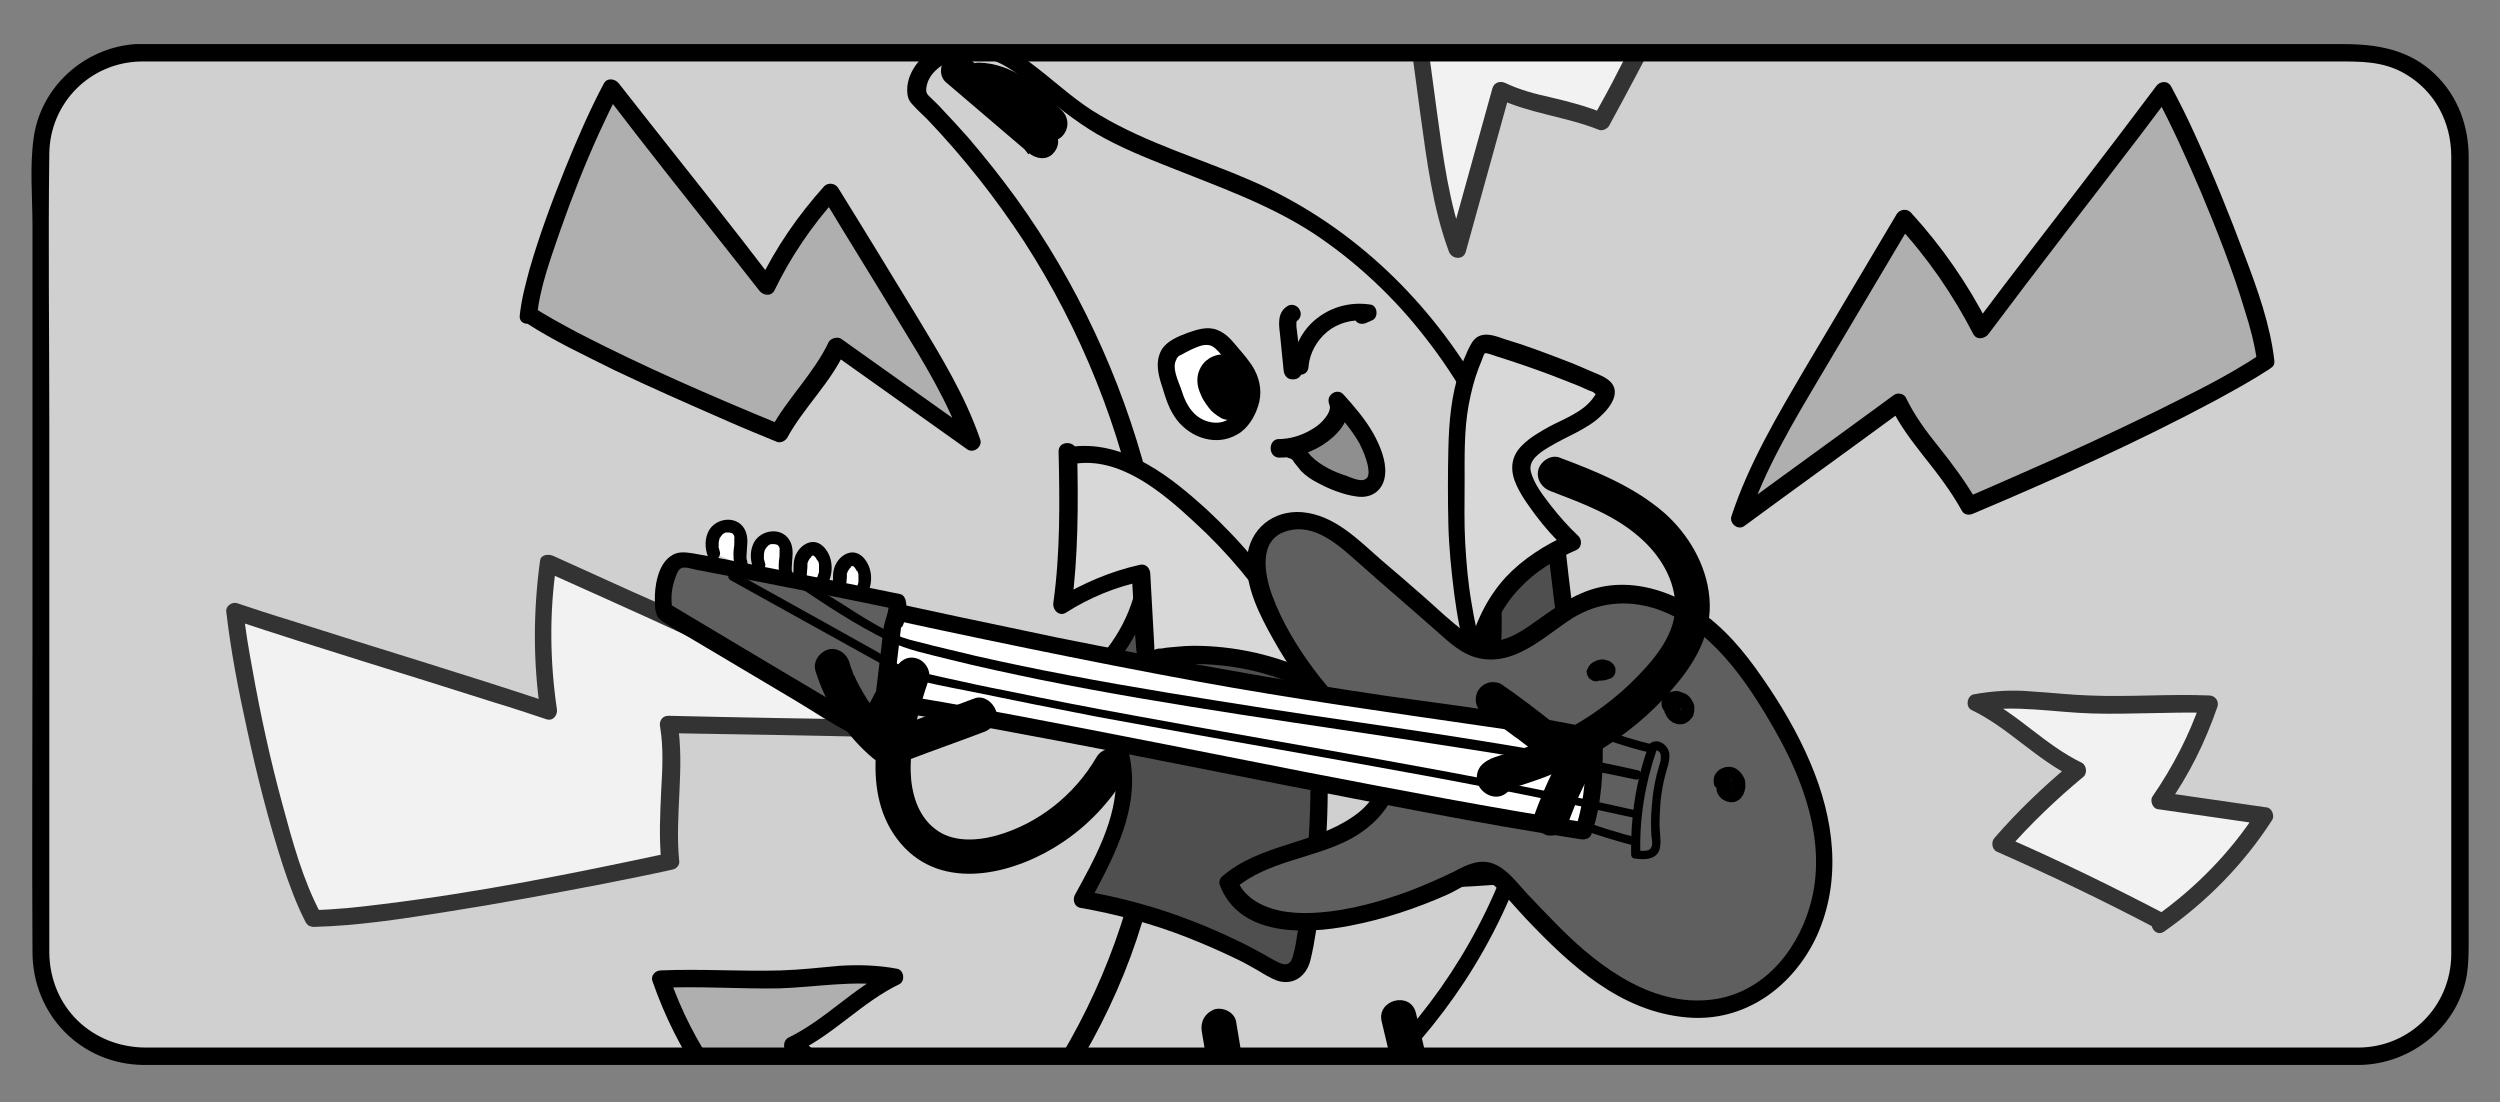 <?xml version="1.0" encoding="utf-8"?>
<!-- Generator: Adobe Illustrator 24.2.0, SVG Export Plug-In . SVG Version: 6.00 Build 0)  -->
<svg version="1.1" id="Layer_1" xmlns="http://www.w3.org/2000/svg" xmlns:xlink="http://www.w3.org/1999/xlink" x="0px" y="0px"
	 viewBox="0 0 431 190" style="enable-background:new 0 0 431 190;" xml:space="preserve">
<rect x="0" y="0" width="431" height="190" fill="#808080" stroke="none"/>
<style type="text/css">
	.st0{fill:#D0D0D0;}
	.st1{clip-path:url(#SVGID_2_);}
	.st2{fill:#F2F2F2;}
	.st3{fill:#333333;}
	.st4{fill:#AFAFAF;}
	.st5{fill:#4F4F4F;}
	.st6{fill:#D8D8D8;}
	.st7{fill:#FFFFFF;}
	.st8{fill:#5F5F5F;}
	.st9{fill:#8F8F8F;}
	.st10{fill:#7DC4CA;}
</style>
<g>
	<path class="st0" d="M406.7,182.1H24.5c-9.6,0-17.4-7.8-17.4-17.4V26.5c0-9.6,7.8-17.4,17.4-17.4h382.2c9.6,0,17.4,7.8,17.4,17.4
		v138.2C424.1,174.3,416.3,182.1,406.7,182.1z"/>
</g>
<g>
	<defs>
		<path id="SVGID_1_" d="M406.7,182.1H24.5c-9.6,0-17.4-7.8-17.4-17.4V26.5c0-9.6,7.8-17.4,17.4-17.4h382.2
			c9.6,0,17.4,7.8,17.4,17.4v138.2C424.1,174.3,416.3,182.1,406.7,182.1z"/>
	</defs>
	<clipPath id="SVGID_2_">
		<use xlink:href="#SVGID_1_"  style="overflow:visible;"/>
	</clipPath>
	<g class="st1">
		<g>
			<path class="st2" d="M296.6-21.9c-3.2,10.2-15,32.7-20.6,43c-7-2.9-11.9-2.7-17.3-5.3c-2.5,9.1-5.1,18.3-7.6,27.4
				c-2.6-7.1-3.7-14.7-4.7-22.2c-1.2-8.8-2.4-17.7-3.6-26.5c6.5,1,12.8,2.9,18.7,5.7c-0.2-6.4-0.6-37.1-0.8-43.4
				C269.1-39.8,290.1-28.4,296.6-21.9"/>
			<g>
				<path class="st3" d="M295.1-22.3c-1.7,5.5-4.2,10.7-6.7,15.8c-3,6.2-6.1,12.4-9.3,18.5c-1.4,2.8-2.9,5.5-4.4,8.2
					c0.6-0.2,1.1-0.5,1.7-0.7c-2.9-1.2-6-2-9-2.7c-2.7-0.6-5.4-1.3-7.9-2.5c-0.9-0.4-1.9-0.1-2.2,0.9c-2.5,9.1-5.1,18.3-7.6,27.4
					c1,0,1.9,0,2.9,0c-2.8-7.6-3.8-15.5-4.9-23.5c-1.1-8.4-2.3-16.9-3.4-25.3c-0.6,0.6-1.2,1.2-1.8,1.8c6.3,1,12.5,2.8,18.4,5.5
					c1,0.5,2.3-0.1,2.3-1.3c-0.4-12-0.4-24.1-0.7-36.1c0-2.4-0.1-4.9-0.2-7.3c-0.8,0.4-1.5,0.9-2.3,1.3c4.7,2,9.3,4.4,13.8,6.9
					c5.4,3,10.7,6.1,15.8,9.6c2.1,1.4,4.2,3,6,4.8c1.4,1.4,3.5-0.8,2.1-2.1c-3.7-3.7-8.3-6.5-12.7-9.2c-5.3-3.3-10.7-6.3-16.3-9.1
					c-2.4-1.2-4.7-2.4-7.2-3.4c-1-0.4-2.3,0-2.3,1.3c0.4,12,0.4,24.1,0.7,36.1c0,2.4,0.1,4.9,0.2,7.3c0.8-0.4,1.5-0.9,2.3-1.3
					c-6.1-2.8-12.5-4.8-19.1-5.8c-1.2-0.2-2,0.6-1.8,1.8c1.1,8.4,2.3,16.9,3.4,25.3c1.1,7.9,2.1,15.9,4.9,23.5
					c0.5,1.3,2.5,1.5,2.9,0c2.5-9.1,5.1-18.3,7.6-27.4c-0.7,0.3-1.5,0.6-2.2,0.9c5.6,2.7,11.9,3.2,17.6,5.5c0.6,0.2,1.4-0.2,1.7-0.7
					c6.2-11.4,12.3-23,17.5-34.9c1.2-2.8,2.4-5.6,3.3-8.4C298.6-23.4,295.7-24.2,295.1-22.3L295.1-22.3z"/>
			</g>
		</g>
		<g>
			<path class="st2" d="M54.1,158.3c14-0.3,46.5-6.6,61.4-9.8c-1-9.8,1.1-15.8-0.3-23.6c12.4,0.2,24.8,0.4,37.2,0.7
				c-7.9-5.9-17.1-10.1-26.1-14.1c-10.6-4.8-21.2-9.6-31.9-14.4c-1.2,8.5-1.1,17.1,0.1,25.5c-7.9-2.6-46.2-14.5-54-17.2
				C41.9,117.3,48.4,147.8,54.1,158.3"/>
			<g>
				<path class="st3" d="M54.1,159.8c7.7-0.2,15.3-1.4,22.9-2.6c9-1.4,18-3.1,26.9-4.8c4-0.8,8.1-1.6,12.1-2.5
					c0.6-0.1,1.2-0.8,1.1-1.4c-0.8-8,1-16-0.3-24c-0.5,0.6-1,1.3-1.4,1.9c12.4,0.2,24.8,0.4,37.2,0.7c1.6,0,1.9-2,0.8-2.8
					c-6.4-4.8-13.5-8.4-20.8-11.7c-7.8-3.6-15.7-7.1-23.6-10.6c-4.6-2.1-9.1-4.1-13.7-6.2c-0.8-0.3-2.1-0.2-2.2,0.9
					c-1.2,8.8-1.2,17.6,0.1,26.3c0.6-0.6,1.2-1.2,1.8-1.8c-15-5-30.1-9.5-45.1-14.3c-3-0.9-6-1.9-9-2.9c-0.9-0.3-2,0.5-1.9,1.4
					c0.8,6.9,2.1,13.6,3.6,20.4c1.7,7.9,3.7,15.8,6.2,23.5c1.1,3.3,2.3,6.6,3.9,9.7c0.9,1.7,3.5,0.2,2.6-1.5
					c-3.1-5.8-4.9-12.5-6.6-18.8c-2.1-7.7-3.8-15.5-5.2-23.4c-0.6-3.3-1.2-6.6-1.5-9.9c-0.6,0.5-1.3,1-1.9,1.4
					c15,5,30.1,9.5,45.1,14.3c3,0.9,6,1.9,9,2.9c1.2,0.4,2-0.8,1.8-1.8c-1.2-8.2-1.3-16.6-0.1-24.7c-0.7,0.3-1.5,0.6-2.2,0.9
					c8,3.6,16.1,7.2,24.1,10.9c7.5,3.4,15.1,6.6,22.4,10.5c4,2.1,7.8,4.5,11.4,7.1c0.3-0.9,0.5-1.9,0.8-2.8
					c-12.4-0.2-24.8-0.4-37.2-0.7c-1.1,0-1.6,1-1.4,1.9c0.6,3.6,0.4,7.2,0.2,10.8c-0.2,4.1-0.4,8.3,0,12.4c0.4-0.5,0.7-1,1.1-1.4
					c-16.3,3.5-32.8,6.8-49.4,8.8c-3.9,0.5-7.7,0.9-11.6,1C52.2,156.8,52.2,159.8,54.1,159.8L54.1,159.8z"/>
			</g>
		</g>
		<g>
			<path class="st4" d="M91.4,54.3c9,5.9,32.3,15.9,43.1,20.4c3.6-6.6,7.5-9.5,10-15c7.7,5.5,15.5,11,23.2,16.5
				c-2.4-7.2-6.4-13.7-10.4-20.2c-4.6-7.6-9.3-15.2-13.9-22.9c-4.4,4.8-8.1,10.3-11,16.2c-3.8-5.1-22.9-29.2-26.7-34.2
				C101.4,23.1,92.3,45.2,91.4,54.3"/>
			<g>
				<path d="M90.6,55.6c4.9,3.2,10.3,5.7,15.5,8.3c6.3,3,12.7,5.8,19.1,8.6c2.9,1.3,5.9,2.5,8.8,3.7c0.6,0.2,1.4-0.2,1.7-0.7
					c2.9-5.3,7.5-9.5,10-15c-0.7,0.2-1.4,0.4-2.1,0.5c7.7,5.5,15.5,11,23.2,16.5c1.1,0.7,2.6-0.5,2.2-1.7
					c-2.6-7.6-6.8-14.4-10.9-21.2c-4.5-7.4-9-14.8-13.6-22.2c-0.5-0.8-1.7-1-2.4-0.3c-4.5,5-8.3,10.5-11.2,16.5c0.9,0,1.7,0,2.6,0
					c-7.3-9.6-14.9-19.1-22.4-28.6c-1.5-1.9-3-3.8-4.4-5.6c-0.6-0.8-2-1.1-2.6,0c-2.5,4.7-4.6,9.6-6.6,14.5
					c-2.3,5.7-4.5,11.6-6.2,17.5c-0.7,2.6-1.4,5.2-1.7,8c-0.2,1.9,2.8,1.9,3,0c0.5-5,2.4-10,4-14.7c2-5.7,4.2-11.3,6.7-16.8
					c1.1-2.4,2.2-4.7,3.4-7c-0.9,0-1.7,0-2.6,0c7.3,9.6,14.9,19.1,22.4,28.6c1.5,1.9,3,3.8,4.4,5.6c0.6,0.8,2,1.1,2.6,0
					c2.8-5.8,6.4-11.1,10.7-15.9c-0.8-0.1-1.6-0.2-2.4-0.3c4.4,7.3,8.9,14.5,13.3,21.8c4.1,6.7,8.3,13.5,10.9,20.9
					c0.7-0.6,1.5-1.1,2.2-1.7c-7.7-5.5-15.5-11-23.2-16.5c-0.6-0.4-1.7-0.1-2.1,0.5c-2.6,5.5-7.1,9.7-10,15c0.6-0.2,1.1-0.5,1.7-0.7
					c-11.9-4.9-23.7-10-35.1-15.9c-2.6-1.4-5.2-2.8-7.7-4.4C90.5,51.9,89,54.5,90.6,55.6L90.6,55.6z"/>
			</g>
		</g>
		<g>
			<path class="st2" d="M372.5,158.9c-9-4.7-18.2-9.2-27.6-13.3c4-4.6,8.4-8.9,13.2-12.8c-8.2-3.9-9.4-7.7-17.5-11.6
				c7.1-1.3,10.9,0,18.1,0.3c8.5,0.4,13.6-0.4,22.1,0c-2,5.9-4.9,11.5-8.4,16.6c6,0.9,12,1.7,18,2.6c-4.7,7.3-10.9,13.7-18.1,18.6"
				/>
			<g>
				<path class="st3" d="M373.3,157.6c-9-4.7-18.2-9.2-27.6-13.3c0.1,0.8,0.2,1.6,0.3,2.4c4-4.6,8.5-8.9,13.2-12.8
					c0.7-0.6,0.5-2-0.3-2.4c-6.4-3.1-11.1-8.5-17.5-11.6c-0.1,0.9-0.2,1.8-0.4,2.7c6.5-1.1,13,0.2,19.6,0.4
					c6.7,0.2,13.5-0.3,20.2-0.1c-0.5-0.6-1-1.3-1.4-1.9c-2,5.8-4.8,11.2-8.3,16.3c-0.5,0.7,0,2.1,0.9,2.2c6,0.9,12,1.7,18,2.6
					c-0.3-0.7-0.6-1.5-0.9-2.2c-4.6,7.1-10.6,13.2-17.5,18.1c-1.6,1.1-0.1,3.7,1.5,2.6c7.4-5.2,13.7-11.6,18.6-19.2
					c0.5-0.7,0-2.1-0.9-2.2c-6-0.9-12-1.7-18-2.6c0.3,0.7,0.6,1.5,0.9,2.2c3.7-5.2,6.5-10.9,8.6-17c0.3-1-0.5-1.9-1.4-1.9
					c-6.9-0.3-13.8,0.3-20.7,0c-3.3-0.1-6.6-0.5-10-0.7c-3.3-0.3-6.6-0.1-9.9,0.5c-1.2,0.2-1.5,2.2-0.4,2.7
					c6.4,3.1,11.1,8.5,17.5,11.6c-0.1-0.8-0.2-1.6-0.3-2.4c-4.7,3.9-9.2,8.2-13.2,12.8c-0.6,0.6-0.6,1.9,0.3,2.4
					c9.3,4.1,18.5,8.5,27.6,13.3C373.5,161.1,375,158.5,373.3,157.6L373.3,157.6z"/>
			</g>
		</g>
		<g>
			<g>
				<path class="st0" d="M171.1,201.5c23.1-26.8,31.1-54.5,29.5-89.9c-1.5-35.4-17-70-42.3-94.7c-1.2-5.6,6.1-9.7,11.6-8.4
					s9.6,5.9,14.1,9.4c10.6,8.2,24.3,11,36.2,17c13.7,6.9,25,18.2,32.9,31.3c14.4,23.7,17.8,53.8,9.1,80.2
					c-8.7,26.3-29.4,48.5-55.2,58.9c-7.3,2.9-14.9,5-21.7,9s-12.7,10.4-13.5,18.2c-5.1,2.3-11-3.1-11.4-8.7
					c-0.4-5.6,2.8-10.8,5.8-15.5c1.5-2.3,2.9-4.5,4.4-6.8"/>
				<g>
					<path d="M172.2,202.5c11-12.8,19.8-27.3,24.7-43.5c5-16.2,6.2-33.5,5.1-50.3c-1.1-17.8-5.7-35.3-13.3-51.5
						c-3.8-8.1-8.3-15.8-13.5-23c-2.6-3.6-5.4-7.1-8.3-10.5c-1.5-1.7-3-3.3-4.5-4.9c-0.7-0.8-1.5-1.5-2.3-2.3
						c-0.5-0.5-0.5-1-0.3-1.9c0.8-3.1,4.7-4.8,7.6-4.9c4.2-0.1,7.9,2.8,10.9,5.4c3.5,2.9,6.9,5.7,10.8,8c4,2.3,8.2,4,12.5,5.7
						c8.5,3.4,17.1,6.4,24.8,11.4c7.4,4.9,14,11.1,19.4,18.1c11.2,14.3,17.8,32,19.3,50.1c1.4,17.7-2,35.7-10.3,51.4
						c-7.7,14.7-19.3,27.3-33.2,36.2c-3.5,2.2-7.1,4.2-10.9,6c-4.2,2-8.6,3.5-13,5.1c-8.6,3.1-17.2,6.9-22.9,14.4
						c-2.5,3.2-4,7-4.5,11c0.2-0.4,0.5-0.9,0.7-1.3c-2.5,1-5.1-0.4-6.8-2.2c-2-2.2-2.7-5.1-2.3-8c0.5-3.4,2.1-6.5,3.9-9.4
						c1.9-3.2,4-6.3,6-9.4c1.1-1.6-1.5-3.1-2.6-1.5c-2.4,3.7-5,7.4-7.1,11.3c-2,3.5-3.5,7.4-3.3,11.5c0.4,6.6,6.9,13,13.7,10.2
						c0.5-0.2,0.7-0.8,0.7-1.3c1-8.9,8.8-15.2,16.3-18.8c4.6-2.2,9.4-3.8,14.1-5.6c4.1-1.5,8.2-3.3,12.1-5.3
						c14.8-7.8,27.6-19.5,36.8-33.5c9.7-14.8,15.1-32,15.7-49.7c0.6-18.5-4-37.1-13.4-53.1c-9.2-15.6-22.7-28.2-39.4-35.4
						c-8.6-3.7-17.6-6.3-25.7-11.1c-4-2.3-7.3-5.4-10.9-8.2c-3.2-2.5-7-5.1-11.3-5.1c-3.4,0-7.1,1.5-9.3,4.2c-1.1,1.4-1.8,3-1.8,4.7
						c0,1,0.2,1.8,0.9,2.5c0.8,0.9,1.7,1.7,2.6,2.6c6.2,6.5,11.8,13.6,16.7,21.1c9.8,15.2,16.6,32.2,20,49.9
						c1.7,8.9,2.5,18,2.5,27.1c0,8.6-0.5,17.3-2.1,25.8c-2.9,16.4-9.5,31.7-19.1,45.3c-2.5,3.6-5.3,7-8.1,10.4
						C168.8,201.9,170.9,204,172.2,202.5L172.2,202.5z"/>
				</g>
			</g>
			<g>
				<g>
					<path d="M163.1,14.2c4.8,4.1,9.5,8.1,14.3,12.2c1.2,1,3.1,1.3,4.2,0c1.2-1.3,1-2.9,0-4.2c-3.3-4.2-7.1-7.9-11.4-11.1
						c-0.5,1.9-1,3.7-1.5,5.6c0.3,0,0.7,0,1,0.1c-0.7-0.2,0,0,0.2,0c0.6,0.1,1.1,0.3,1.6,0.5c0.3,0.1,0.3,0.1,0,0
						c0.1,0.1,0.3,0.1,0.4,0.2c0.2,0.1,0.4,0.2,0.6,0.3c0.5,0.3,1.1,0.6,1.6,1c0.1,0.1,0.8,0.6,0.3,0.2c0.2,0.2,0.5,0.4,0.7,0.6
						c0.5,0.4,0.9,0.8,1.3,1.2c0.9,0.8,1.7,1.7,2.6,2.6c1.1,1.1,3.2,1.2,4.2,0c1.1-1.2,1.1-3,0-4.2c-3.9-4.1-8.5-8.3-14.5-8.4
						c-1.3,0-2.6,0.9-2.9,2.2c-0.3,1.4,0.3,2.5,1.4,3.4c0.2,0.1,0.3,0.2,0.4,0.3c-0.2-0.2-0.2-0.2-0.1,0c0.3,0.2,0.5,0.4,0.8,0.6
						c0.4,0.4,0.9,0.7,1.3,1.1c1,0.8,1.9,1.7,2.8,2.6c1.8,1.8,3.4,3.6,4.9,5.6c1.4-1.4,2.8-2.8,4.2-4.2c-4.8-4.1-9.5-8.1-14.3-12.2
						c-1.2-1-3.1-1.3-4.2,0C162.1,11,161.8,13.1,163.1,14.2L163.1,14.2z"/>
				</g>
			</g>
			<g>
				<path class="st5" d="M196.9,103.4c-1.9,6.4-6.3,12.4-12.4,16.5c6.7,2.3,9.9,9.3,9.4,15.9s-3.9,13.1-7.2,19.3
					c11.7,2,22.7,6.1,32.3,11.8c1.2,0.7,2.7,1.4,4,0.7c1.1-0.6,1.5-1.8,1.7-2.9c3.3-17,3.7-34.2,1.4-50.8"/>
				<g>
					<path d="M195.4,103c-1.9,6.4-6.2,11.8-11.7,15.6c-1.1,0.8-0.9,2.3,0.4,2.7c5.3,1.9,8.2,7.2,8.3,12.6c0.2,7.3-3.7,14.2-7.1,20.4
						c-0.4,0.8-0.1,2,0.9,2.2c6.2,1.1,12.3,2.7,18.2,5c2.8,1.1,5.6,2.3,8.3,3.6c1.3,0.6,2.6,1.3,3.8,2c1.2,0.7,2.4,1.5,3.8,2
						c2.7,0.8,4.9-0.8,5.6-3.5c0.8-3.2,1.2-6.6,1.6-9.8c0.9-6.6,1.4-13.2,1.4-19.8c0.1-7.5-0.5-15-1.5-22.5
						c-0.3-1.9-3.2-1.1-2.9,0.8c1.7,12.3,1.9,24.9,0.5,37.2c-0.3,3.1-0.8,6.2-1.3,9.3c-0.2,1.3-0.4,2.7-0.8,4
						c-0.3,1.3-1,1.8-2.3,1.2c-1.2-0.5-2.3-1.3-3.5-1.9c-1.3-0.7-2.6-1.4-3.9-2c-2.5-1.2-5-2.3-7.6-3.3c-6.1-2.4-12.4-4.1-18.8-5.2
						c0.3,0.7,0.6,1.5,0.9,2.2c3.7-6.9,8.1-14.8,7.4-22.9c-0.5-6.5-4.2-12.3-10.5-14.5c0.1,0.9,0.2,1.8,0.4,2.7
						c6.1-4.2,10.9-10.2,13.1-17.4C198.9,101.9,196,101.2,195.4,103L195.4,103z"/>
				</g>
			</g>
			<g>
				<path class="st5" d="M268.1,92.2c2.2,19.3,4.6,39.1,13.1,56.5c-10.3,1.4-20.7,2.3-31.1,2.9c1.6-7.9,3.2-15.9,4.8-23.8
					c0.9-4.5,1.8-8.9,2.2-13.5c0.4-4.6,0.4-9.3-0.1-14"/>
				<g>
					<path d="M266.6,92.2c1.7,15.2,3.5,30.6,8.4,45.1c1.4,4.1,3,8.2,5,12.1c0.4-0.8,0.9-1.5,1.3-2.3c-10.3,1.4-20.7,2.3-31.1,2.9
						c0.5,0.6,1,1.3,1.4,1.9c1.7-8.6,3.5-17.3,5.2-25.9c1.7-8.5,2.7-17,1.7-25.7c-0.2-1.9-3.2-1.9-3,0c1,8.6,0,16.9-1.7,25.3
						c-1.7,8.5-3.4,17-5.1,25.5c-0.2,0.9,0.4,2,1.4,1.9c10.4-0.5,20.8-1.5,31.1-2.9c1.2-0.2,1.8-1.1,1.3-2.3
						c-8.5-17.4-10.8-36.8-12.9-55.8C269.3,90.3,266.3,90.3,266.6,92.2L266.6,92.2z"/>
				</g>
			</g>
			<g>
				<path class="st6" d="M184,77.8c0.2,7.1,0,19.4-1,26.5c4.1-2.6,8.7-4.5,13.5-5.6c0.3,4.4,0.5,8.9,0.8,13.3c0,0.4,0.1,0.8,0.3,1
					c0.4,0.4,1.1,0.4,1.6,0.3c9.8-1.4,20.1,0.4,28.7,5.2c-5.6-13-14.5-24.6-25.6-33.5c-5.1-4.1-11.5-7.8-18-6.6"/>
				<g>
					<path d="M182.5,77.8c0.2,8.7,0.3,17.5-0.9,26.1c-0.2,1.2,1,2.5,2.2,1.7c4.1-2.6,8.5-4.4,13.2-5.4c-0.6-0.5-1.3-1-1.9-1.4
						c0.3,4.4,0.4,8.9,0.8,13.3c0.2,1.9,1.3,3,3.2,2.9c1.9-0.2,3.8-0.4,5.8-0.5c7.8-0.2,15.6,1.7,22.4,5.5c1.4,0.8,2.6-0.7,2.1-2.1
						c-3.3-7.6-7.7-14.7-12.9-21.1c-2.6-3.2-5.5-6.2-8.5-9c-3.1-2.8-6.4-5.6-10.1-7.7c-4.2-2.4-8.9-3.8-13.7-3
						c-1.9,0.3-1.1,3.2,0.8,2.9c8-1.4,15.4,4.9,20.9,10c5.7,5.2,10.7,11.2,14.8,17.7c2.3,3.7,4.4,7.6,6.2,11.7
						c0.7-0.7,1.4-1.4,2.1-2.1c-6.4-3.5-13.4-5.5-20.7-5.9c-1.8-0.1-3.6-0.1-5.4,0.1c-0.9,0.1-1.7,0.1-2.6,0.3c-0.4,0-0.8,0-1.2,0.2
						c-0.5,0-0.5,0-0.1,0.1c0-0.2,0-0.5,0-0.7c-0.2-4.2-0.5-8.4-0.7-12.6c-0.1-1-0.9-1.7-1.9-1.4c-4.9,1.1-9.6,3.1-13.9,5.7
						c0.7,0.6,1.5,1.1,2.2,1.7c1.2-8.9,1.2-18,1-26.9C185.5,75.9,182.5,75.9,182.5,77.8L182.5,77.8z"/>
				</g>
			</g>
			<g>
				<path class="st6" d="M254.3,113.1c-2.2-5.5-3.5-18.2-3.4-24.1c0.2-9.9-0.9-19.7,3.6-28.5c0.2-0.4,0.4-0.7,0.7-0.9
					c0.4-0.2,1-0.1,1.4,0c4.6,1.2,14.5,4.9,18.7,7c0.5,0.3,1.1,0.6,1.2,1.1c0.1,0.4-0.1,0.8-0.3,1.1c-2.1,4.1-8.9,5.5-12.3,8.6
					c-0.7,0.6-1.4,1.2-1.7,2c-0.6,1.5,0.1,3.3,0.9,4.7c2,3.5,4.6,6.8,7.6,9.6C263.2,97.3,256.6,102.6,254.3,113.1"/>
				<g>
					<path d="M255.8,112.7c-1.1-2.8-1.6-5.8-2.1-8.7c-0.6-3.4-0.9-6.9-1.1-10.4c-0.2-3.5-0.1-7-0.1-10.6c0-4.4-0.1-8.8,0.7-13.2
						c0.4-2.1,0.9-4.2,1.7-6.3c0.2-0.5,0.4-1,0.6-1.5c0-0.1,0.4-1.1,0.5-1.1c0.3-0.1,1.6,0.4,1.9,0.5c3.2,1,6.4,2.1,9.6,3.3
						c1.5,0.6,3.1,1.2,4.6,1.8c0.6,0.3,1.2,0.5,1.8,0.8c0.2,0.1,0.7,0.2,0.9,0.4c0.3,0.3,0.4,0.2,0,0.7c-1.7,2.6-5.2,3.8-7.8,5.2
						c-1.6,0.9-3.2,1.8-4.5,3.1c-1.8,1.7-2.2,3.8-1.4,6.1c0.8,2.2,2.3,4.2,3.7,6.1c1.5,2,3.2,3.9,5.1,5.7c0.1-0.8,0.2-1.6,0.3-2.4
						c-3.9,1.8-7.6,4.1-10.6,7.3c-3.3,3.6-5.4,8.1-6.5,12.8c-0.4,1.9,2.5,2.7,2.9,0.8c1-4.4,2.9-8.5,6-11.7c2.7-2.9,6.2-5,9.8-6.6
						c0.9-0.4,1-1.7,0.3-2.4c-1.7-1.6-3.3-3.4-4.7-5.2c-1.3-1.7-3-3.8-3.5-6c-0.4-1.9,1.6-3.2,3.1-4.1c1.5-0.9,3.1-1.7,4.7-2.5
						c1.5-0.8,3.1-1.7,4.3-2.9c1.2-1.1,2.8-3,2.3-4.8c-0.5-1.6-2.4-2.2-3.8-2.8c-1.6-0.7-3.2-1.4-4.8-2c-3.4-1.3-6.8-2.6-10.2-3.6
						c-1.5-0.5-3.3-1.3-4.8-0.4c-0.8,0.5-1.2,1.4-1.6,2.2c-0.5,1.1-1,2.3-1.4,3.4c-1.5,4.4-1.9,9.1-2,13.7c-0.1,4.3-0.1,8.7,0,13
						c0.1,4,0.5,7.9,1,11.9c0.5,3.7,1.1,7.5,2.4,11C253.6,115.3,256.5,114.5,255.8,112.7L255.8,112.7z"/>
				</g>
			</g>
			<g>
				<g>
					<path d="M207.2,177.9c1.7,9.9,3.1,19.9,4.3,29.9c0.3,2.4,0.6,4.9,0.8,7.3c0.1,1.3,0.3,2.6,0.4,3.9c0.1,1.3,0.2,2.5,0.9,3.6
						c1.4,2.1,4.7,2.1,7,2.4c2.7,0.4,5.3,0.6,8,0.7c1.6,0.1,3-1.4,3-3c0-1.7-1.4-2.9-3-3c-2-0.1-4-0.2-6-0.5
						c-0.8-0.1-1.7-0.2-2.5-0.4c-0.5-0.1-0.9-0.2-1.4-0.2c-0.2,0-0.5-0.1-0.7-0.1c-0.4-0.1-0.4-0.1-0.2-0.1c0.4,0.4,0.7,0.7,1.1,1.1
						c0,0,0.1,1.2,0-0.1c-0.1-0.5-0.1-1-0.1-1.5c-0.1-0.9-0.2-1.8-0.3-2.7c-0.2-1.9-0.4-3.8-0.6-5.6c-0.4-3.7-0.9-7.3-1.4-11
						c-1-7.5-2.1-15-3.4-22.5c-0.3-1.6-2.2-2.5-3.7-2.1C207.6,174.7,206.9,176.3,207.2,177.9L207.2,177.9z"/>
				</g>
			</g>
			<g>
				<g>
					<path d="M238.2,176.1c1.9,8.2,4,16.4,6.1,24.5c1,4,2.1,8.1,3.2,12.1c0.6,2.1,1.1,4.1,1.7,6.2c0.5,2,1.1,4.1,3.1,5.1
						c2.2,1,5.1,0,7.4-0.3c2.4-0.4,4.8-0.7,7.2-1.1c1.6-0.2,2.5-2.3,2.1-3.7c-0.5-1.7-2.1-2.3-3.7-2.1c-2.4,0.4-4.8,0.7-7.2,1.1
						c-0.6,0.1-1.3,0.2-1.9,0.3c-0.3,0-1.7,0.1-1.9,0.3c0.3-0.4,1.1,1,1.1,0.5c0-0.5-0.3-1.1-0.4-1.6c-1.3-4.7-2.6-9.5-3.8-14.2
						c-2.5-9.5-4.9-19-7.1-28.6C243.1,170.8,237.3,172.4,238.2,176.1L238.2,176.1z"/>
				</g>
			</g>
			<g>
				<g>
					<path class="st7" d="M130.8,97.4c-0.5-1.3-0.4-2.8,0.4-3.8c0.8-1.1,2.6-1.4,3.5-0.5c1.6,1.5,0,4.2,0.9,6.2"/>
					<g>
						<path d="M131.9,97.1c-0.1-0.2-0.1-0.5-0.2-0.7c0-0.1-0.1-0.4,0-0.1c0-0.1,0-0.3,0-0.4c0-0.1,0-0.2,0-0.3c0-0.1,0.1-0.4,0-0.2
							c0.1-0.2,0.1-0.5,0.2-0.7c-0.1,0.2,0,0,0.1-0.1c0.1-0.1,0.1-0.2,0.2-0.3c-0.1,0.2,0,0,0.1-0.1c0,0,0.1-0.1,0.1-0.1
							c0.1-0.1,0,0,0,0c0-0.1,0.2-0.1,0.3-0.2c0,0,0.1,0,0.1-0.1c0,0,0.1,0,0,0c-0.2,0,0.1,0,0.2,0c0.1,0,0.1,0,0.2,0
							c0,0,0.2,0,0.1,0c-0.2,0,0.1,0,0.2,0c0.1,0,0.1,0,0.2,0c0.2,0-0.1,0-0.1,0c0,0,0.2,0.1,0.3,0.1c0,0,0.2,0,0,0
							c-0.2,0,0,0,0.1,0c0,0,0.1,0.1,0.1,0.1c0,0,0.1,0.1,0,0c-0.1-0.1,0,0,0,0c0,0,0.1,0.1,0.1,0.1c0.1,0.1-0.1-0.1-0.1-0.1
							c0,0,0.1,0.1,0.1,0.1c0,0,0,0.1,0.1,0.1c0.1,0.2,0-0.1,0,0c0,0.1,0.2,0.4,0.1,0.6c0,0,0-0.2,0-0.1c0,0.1,0,0.1,0,0.2
							c0,0.1,0,0.2,0,0.4c0,0.4,0,0.9-0.1,1.3c-0.1,1.2-0.1,2.3,0.4,3.4c0.2,0.5,1.1,0.7,1.5,0.4c0.6-0.4,0.7-1,0.4-1.5
							c0.1,0.3,0-0.1,0-0.2c0-0.1,0-0.2-0.1-0.3c0-0.2,0,0.3,0,0c0-0.1,0-0.1,0-0.2c0-0.1,0-0.3,0-0.4c0-0.5,0.1-1,0.1-1.5
							c0.1-1.1,0.1-2.2-0.5-3.2c-1.4-2.3-4.9-1.8-6.1,0.4c-0.7,1.3-0.7,2.9-0.2,4.3c0.2,0.6,0.8,1,1.4,0.8
							C131.6,98.3,132.1,97.7,131.9,97.1L131.9,97.1z"/>
					</g>
				</g>
				<g>
					<path class="st7" d="M137.7,100.5c0.4-1.2,0.2-2.5,0.4-3.7c0.3-1.2,1.5-2.5,2.6-2c0.4,0.2,0.7,0.6,1,1c0.9,1.6,0.8,3.6-0.3,5.1
						"/>
					<g>
						<path d="M138.8,100.8c0.3-1,0.3-2.1,0.4-3.1c0-0.1,0-0.2,0-0.3c0-0.1,0,0,0,0c0-0.1,0-0.1,0-0.2c0-0.1,0-0.2,0.1-0.3
							c0-0.1,0.1-0.4,0-0.1c0.1-0.2,0.2-0.3,0.3-0.5c0.1-0.1,0,0,0,0c0,0,0.1-0.1,0.1-0.1c0.1-0.1,0.2-0.2,0.2-0.2
							c0.1-0.1,0,0-0.1,0c0,0,0.1-0.1,0.1-0.1c0,0,0.2-0.1,0.2-0.1c0,0-0.2,0.1-0.1,0c0,0,0.1,0,0.2,0c0.1-0.1-0.1,0-0.1,0
							c0,0,0.1,0,0.2,0c0.2,0-0.2,0,0.1,0c0.1,0,0,0-0.1,0c0,0,0.1,0.1,0.1,0.1c0.1,0.1-0.1-0.1,0,0c0,0,0.1,0.1,0.1,0.1
							c0,0,0.1,0.1,0.1,0.1c0.1,0.1-0.1-0.2,0,0c0.1,0.2,0.2,0.3,0.3,0.5c0,0,0,0.1,0.1,0.1c0,0-0.1-0.2,0-0.1
							c0,0.1,0.1,0.2,0.1,0.3c0.1,0.2,0.1,0.4,0.1,0.6c0-0.2,0,0,0,0.1c0,0.1,0,0.2,0,0.4c0,0.1,0,0.2,0,0.4c0,0,0,0.1,0,0.1
							c0,0.2,0-0.2,0,0c0,0.2-0.1,0.4-0.2,0.7c0,0.1-0.1,0.2-0.1,0.3c0.1-0.2,0,0.1-0.1,0.1c-0.1,0.2-0.2,0.4-0.4,0.6
							c-0.4,0.5-0.1,1.3,0.4,1.5c0.6,0.3,1.2,0.1,1.5-0.4c1.3-1.8,1.5-4.5,0.2-6.4c-0.7-1.1-1.9-1.8-3.2-1.3c-1.1,0.4-2,1.5-2.3,2.6
							c-0.2,0.7-0.2,1.4-0.2,2.1c0,0.3,0,0.6-0.1,1c0,0.2,0-0.2,0,0c0,0.1,0,0.2,0,0.3c0,0.2-0.1,0.3-0.1,0.5
							c-0.2,0.6,0.2,1.3,0.8,1.4C138,101.7,138.5,101.4,138.8,100.8L138.8,100.8z"/>
					</g>
				</g>
				<g>
					<path class="st7" d="M123,95.4c-0.5-1.3-0.4-2.8,0.4-3.8c0.8-1.1,2.6-1.4,3.5-0.5c1.6,1.5,0,4.2,0.9,6.2"/>
					<g>
						<path d="M124.1,95.1c-0.1-0.2-0.1-0.5-0.2-0.7c0-0.1-0.1-0.4,0-0.1c0-0.1,0-0.3,0-0.4c0-0.1,0-0.2,0-0.3c0-0.1,0.1-0.4,0-0.2
							c0.1-0.2,0.1-0.5,0.2-0.7c-0.1,0.2,0,0,0.1-0.1c0.1-0.1,0.1-0.2,0.2-0.3c-0.1,0.2,0,0,0.1-0.1c0,0,0.1-0.1,0.1-0.1
							c0.1-0.1,0,0,0,0c0-0.1,0.2-0.1,0.3-0.2c0,0,0.1,0,0.1-0.1c0,0,0.1,0,0,0c-0.2,0,0.1,0,0.2,0c0.1,0,0.1,0,0.2,0
							c0,0,0.2,0,0.1,0c-0.2,0,0.1,0,0.2,0c0.1,0,0.1,0,0.2,0c0.2,0-0.1,0-0.1,0c0,0,0.2,0.1,0.3,0.1c0,0,0.2,0,0,0
							c-0.2,0,0,0,0.1,0c0,0,0.1,0.1,0.1,0.1c0,0,0.1,0.1,0,0c-0.1-0.1,0,0,0,0c0,0,0.1,0.1,0.1,0.1c0.1,0.1-0.1-0.1-0.1-0.1
							c0,0,0.1,0.1,0.1,0.1c0,0,0,0.1,0.1,0.1c0.1,0.2,0-0.1,0,0c0,0.1,0.2,0.4,0.1,0.6c0,0,0-0.2,0-0.1c0,0.1,0,0.1,0,0.2
							c0,0.1,0,0.2,0,0.4c0,0.4,0,0.9-0.1,1.3c-0.1,1.2-0.1,2.3,0.4,3.4c0.2,0.5,1.1,0.7,1.5,0.4c0.6-0.4,0.7-1,0.4-1.5
							c0.1,0.3,0-0.1,0-0.2c0-0.1,0-0.2-0.1-0.3c0-0.2,0,0.3,0,0c0-0.1,0-0.1,0-0.2c0-0.1,0-0.3,0-0.4c0-0.5,0.1-1,0.1-1.5
							c0.1-1.1,0.1-2.2-0.5-3.2c-1.4-2.3-4.9-1.8-6.1,0.4c-0.7,1.3-0.7,2.9-0.2,4.3c0.2,0.6,0.8,1,1.4,0.8
							C123.8,96.3,124.3,95.7,124.1,95.1L124.1,95.1z"/>
					</g>
				</g>
				<g>
					<path class="st7" d="M144.5,102.3c0.4-1.2,0.2-2.5,0.4-3.7c0.3-1.2,1.5-2.5,2.6-2c0.4,0.2,0.7,0.6,1,1c0.9,1.6,0.8,3.6-0.3,5.1
						"/>
					<g>
						<path d="M145.6,102.6c0.3-1,0.3-2.1,0.4-3.1c0-0.1,0-0.2,0-0.3c0-0.1,0,0,0,0c0-0.1,0-0.1,0-0.2c0-0.1,0-0.2,0.1-0.3
							c0-0.1,0.1-0.4,0-0.1c0.1-0.2,0.2-0.3,0.3-0.5c0.1-0.1,0,0,0,0c0,0,0.1-0.1,0.1-0.1c0.1-0.1,0.2-0.2,0.2-0.2
							c0.1-0.1,0,0-0.1,0c0,0,0.1-0.1,0.1-0.1c0,0,0.2-0.1,0.2-0.1c0,0-0.2,0.1-0.1,0c0,0,0.1,0,0.2,0c0.1-0.1-0.1,0-0.1,0
							c0,0,0.1,0,0.2,0c0.2,0-0.2,0,0.1,0c0.1,0,0,0-0.1,0c0,0,0.1,0.1,0.1,0.1c0.1,0.1-0.1-0.1,0,0c0,0,0.1,0.1,0.1,0.1
							c0,0,0.1,0.1,0.1,0.1c0.1,0.1-0.1-0.2,0,0c0.1,0.2,0.2,0.3,0.3,0.5c0,0,0,0.1,0.1,0.1c0,0-0.1-0.2,0-0.1
							c0,0.1,0.1,0.2,0.1,0.3c0.1,0.2,0.1,0.4,0.1,0.6c0-0.2,0,0,0,0.1c0,0.1,0,0.2,0,0.4c0,0.1,0,0.2,0,0.4c0,0,0,0.1,0,0.1
							c0,0.2,0-0.2,0,0c0,0.2-0.1,0.4-0.2,0.7c0,0.1-0.1,0.2-0.1,0.3c0.1-0.2,0,0.1-0.1,0.1c-0.1,0.2-0.2,0.4-0.4,0.6
							c-0.4,0.5-0.1,1.3,0.4,1.5c0.6,0.3,1.2,0.1,1.5-0.4c1.3-1.8,1.5-4.5,0.2-6.4c-0.7-1.1-1.9-1.8-3.2-1.3c-1.1,0.4-2,1.5-2.3,2.6
							c-0.2,0.7-0.2,1.4-0.2,2.1c0,0.3,0,0.6-0.1,1c0,0.2,0-0.2,0,0c0,0.1,0,0.2,0,0.3c0,0.2-0.1,0.3-0.1,0.5
							c-0.2,0.6,0.2,1.3,0.8,1.4C144.8,103.6,145.4,103.2,145.6,102.6L145.6,102.6z"/>
					</g>
				</g>
				<g>
					<path class="st8" d="M236,127.6c-7.6-6.2-13.7-14.2-17.6-23.2c-1.8-4.1-2.9-9.5,0.3-12.6c2.2-2.1,5.7-2.3,8.5-1.3
						c2.8,1,5.2,3.1,7.5,5.1c5,4.3,9.9,8.7,14.9,13c1.5,1.4,3.2,2.7,5.1,3.3c6.6,2,12-5.2,18.3-8c5.9-2.6,12.9-1.2,18.4,2.2
						c5.4,3.5,9.4,8.7,12.9,14.1c5.7,8.7,10.5,18.6,10.3,29.1s-6.3,21.4-16.3,24.2c-7.5,2.1-15.6-0.6-22-5
						c-6.4-4.4-11.4-10.4-16.9-16c-0.8-0.8-1.6-1.6-2.7-1.9c-1.6-0.5-3.3,0.4-4.9,1.2c-6.9,3.5-14.4,6-22.1,7.2
						c-6.8,1-15.5,0-17.8-6.4c3.9-3.4,9.2-4.7,14.1-6.3c4.9-1.6,10.1-3.9,12.6-8.5c2.5-4.5,0.6-11.6-4.5-12.5"/>
					<g>
						<path d="M237.1,126.5c-4-3.2-7.5-7-10.6-11.1c-2.9-3.9-5.5-8.2-7.2-12.8c-1.3-3.6-2.4-9.5,2.4-11c5-1.6,9.3,2.6,12.7,5.6
							c4.5,4,9.1,7.9,13.6,11.9c1.9,1.7,3.9,3.5,6.3,4.2c1.9,0.6,4,0.5,5.9-0.1c4.1-1.3,7.4-4.4,11-6.7c4.3-2.6,9-3.1,13.8-1.7
							c9.8,3,16.2,12.7,21,21.1c4.9,8.6,8.7,18.9,6.4,28.9c-1.9,8.2-7.7,15.9-16.4,17.4c-10.5,1.8-20-5.2-27-12.2
							c-1.9-1.9-3.8-3.9-5.7-5.9c-1.6-1.7-3.3-4.1-5.6-5.1c-2.5-1.1-4.9,0.1-7.1,1.3c-2.5,1.2-5,2.3-7.6,3.3
							c-4.9,1.8-10.2,3.3-15.4,3.7c-3.7,0.3-7.8,0.1-11.1-1.9c-1.4-0.9-2.6-2.1-3.2-3.7c-0.1,0.5-0.3,1-0.4,1.5
							c5.6-4.8,13.7-5.2,20-8.6c5.5-3,9.7-8.6,7.7-15.1c-0.9-2.9-3.1-5.5-6.2-6.1c-1.9-0.4-2.7,2.5-0.8,2.9c2.9,0.6,4.4,3.4,4.5,6.2
							c0.1,3.6-2.1,6.5-5,8.4c-6.9,4.7-15.9,4.6-22.4,10.2c-0.4,0.3-0.6,1-0.4,1.5c3.4,8.9,14.7,8.5,22.4,7c5.8-1.1,11.5-3,16.9-5.4
							c2.3-1,5.5-3.7,7.8-1.7c2.1,1.7,3.8,3.9,5.7,5.9c7.6,8,16.2,16,27.7,17c9.9,0.9,18.3-5.2,22.4-14c4.4-9.7,3-20.3-1.1-29.9
							c-2.2-5.2-5.1-10.1-8.3-14.7c-3.1-4.5-6.6-8.7-11.1-11.7c-4.3-2.9-9.6-4.7-14.8-4.2c-5.2,0.5-9,3.3-13.1,6.2
							c-1.8,1.3-3.7,2.6-5.9,3.2c-2.3,0.6-4.5,0-6.4-1.4c-2.5-1.8-4.7-4-7-6c-2.4-2.1-4.8-4.2-7.3-6.3c-4-3.5-8.1-7.8-13.7-8.3
							c-5-0.4-9.1,2.9-9.5,7.9c-0.4,4.9,2.2,9.9,4.5,14c2.6,4.7,5.8,9.1,9.5,12.9c1.8,1.9,3.7,3.7,5.8,5.3
							C236.4,129.8,238.6,127.7,237.1,126.5L237.1,126.5z"/>
					</g>
				</g>
				<g>
					<path class="st7" d="M148.5,120.2c40.2,6.3,84.2,16.7,124.4,23c2.1-5.8,1.8-16,1.8-16c-4.3-1.5-22.5-4-28.9-4.9
						c-32.7-4.4-63-10.7-97.5-18.2C148.1,109,148.8,115.3,148.5,120.2"/>
					<g>
						<path d="M148.1,121.7c16.2,2.5,32.2,5.6,48.3,8.7c16.3,3.2,32.7,6.5,49.1,9.6c9,1.7,18,3.3,27.1,4.7c0.8,0.1,1.6-0.2,1.8-1
							c1.8-5.1,2-11,1.9-16.4c0-0.7-0.5-1.2-1.1-1.4c-2.1-0.7-4.4-1.1-6.6-1.5c-3.1-0.6-6.3-1.1-9.5-1.6c-6.6-1-13.3-1.9-19.9-2.8
							c-19.1-2.8-38.1-6.3-57-10.1c-11.1-2.3-22.3-4.7-33.4-7.1c-1-0.2-1.8,0.4-1.9,1.4c-0.3,5.4,0.4,10.7,0.2,16.1
							c-0.1,1.9,2.9,1.9,3,0c0.3-5.4-0.4-10.7-0.2-16.1c-0.6,0.5-1.3,1-1.9,1.4c19.4,4.2,38.9,8.3,58.5,11.9
							c16.4,3,32.9,5.3,49.4,7.7c3.6,0.5,7.3,1.1,10.9,1.7c2.6,0.5,5.2,0.9,7.7,1.7c-0.4-0.5-0.7-1-1.1-1.4
							c0.1,5.1-0.1,10.7-1.8,15.6c0.6-0.3,1.2-0.7,1.8-1c-16.2-2.5-32.2-5.6-48.3-8.7c-16.3-3.2-32.7-6.5-49.1-9.6
							c-9-1.7-18-3.3-27.1-4.7C147,118.5,146.2,121.4,148.1,121.7L148.1,121.7z"/>
					</g>
				</g>
				<g>
					<g>
						<path d="M274.9,117.2c1,0.3,2,0.1,2.9-0.3c0.2-0.1,0.4-0.3,0.5-0.5c0.1-0.2,0.2-0.4,0.2-0.6c0-0.2,0-0.4,0-0.6
							c-0.1-0.3-0.2-0.5-0.4-0.7c-0.3-0.4-0.7-0.6-1.2-0.7c-0.5-0.2-1-0.1-1.4,0c-0.1,0-0.2,0.1-0.3,0.1c-0.2,0.1-0.4,0.2-0.6,0.3
							c-0.1,0.1-0.3,0.2-0.4,0.3c-0.1,0.1-0.2,0.3-0.3,0.4c-0.1,0.2-0.2,0.4-0.3,0.6c-0.1,0.2-0.1,0.4,0,0.6c0,0.2,0.1,0.4,0.2,0.6
							c0.1,0.2,0.2,0.3,0.4,0.4c0.1,0.1,0.3,0.2,0.5,0.3c0.4,0.1,0.8,0.1,1.2-0.2c0.1-0.1,0.2-0.2,0.3-0.2c0.2-0.2,0.3-0.4,0.4-0.7
							c0,0,0,0,0-0.1c-0.1,0.1-0.1,0.2-0.2,0.4c0-0.1,0.1-0.2,0.1-0.2c-0.1,0.1-0.2,0.2-0.2,0.3c0.1-0.1,0.1-0.1,0.2-0.2
							c-0.1,0.1-0.2,0.2-0.3,0.2c0.1-0.1,0.2-0.1,0.3-0.2c-0.1,0.1-0.2,0.1-0.4,0.2c0.1,0,0.2-0.1,0.4-0.1c-0.1,0-0.3,0-0.4,0.1
							c0.1,0,0.3,0,0.4,0c-0.1,0-0.3,0-0.4-0.1c0.1,0,0.2,0,0.3,0.1c-0.1-0.1-0.2-0.1-0.4-0.2c0.1,0,0.2,0.1,0.2,0.1
							c-0.1-0.1-0.2-0.2-0.3-0.2c0.1,0.1,0.1,0.1,0.2,0.2c0.1-0.8,0.2-1.6,0.3-2.4c-0.1,0-0.1,0.1-0.2,0.1c0.1-0.1,0.2-0.1,0.4-0.2
							c-0.2,0.1-0.4,0.1-0.6,0.2c0.1,0,0.3,0,0.4-0.1c-0.2,0-0.4,0-0.6,0c0.1,0,0.3,0,0.4,0.1c-0.1,0-0.2,0-0.3-0.1
							c-0.4-0.1-0.8,0-1.2,0.2c-0.2,0.1-0.3,0.2-0.4,0.4c-0.1,0.1-0.2,0.3-0.3,0.5c-0.1,0.4-0.1,0.8,0.2,1.2
							C274.3,116.9,274.6,117.1,274.9,117.2L274.9,117.2z"/>
					</g>
				</g>
				<g>
					<g>
						<path d="M287.2,121.1c-0.2,0.4-0.3,0.7-0.3,1.1c0,0.2,0,0.4,0.1,0.6c0,0.1,0,0.2,0.1,0.2c0.2,0.6,0.6,1.1,1.2,1.5
							c0.2,0.1,0.4,0.2,0.5,0.2c0.1,0,0.1,0,0.2,0.1c0.4,0.1,0.8,0.1,1.2,0c0.2,0,0.4-0.1,0.5-0.2c0.1,0,0.1-0.1,0.2-0.1
							c0.3-0.2,0.6-0.5,0.8-0.8c0.2-0.2,0.3-0.5,0.3-0.7c0.1-0.3,0.1-0.5,0.1-0.8c0-0.1,0-0.2,0-0.2c0-0.2,0-0.4-0.1-0.6
							c-0.1-0.3-0.2-0.5-0.4-0.8c-0.3-0.5-0.7-0.9-1.3-1.1c-0.3-0.1-0.5-0.2-0.8-0.3c-0.4-0.1-0.7-0.1-1,0c-0.3,0-0.7,0.1-1,0.3
							c-0.3,0.2-0.6,0.5-0.8,0.8c-0.3,0.5-0.3,0.9-0.2,1.5c0.1,0.2,0.2,0.5,0.3,0.6c0.2,0.2,0.3,0.4,0.5,0.5
							c0.3,0.2,0.8,0.3,1.2,0.2c0.3-0.1,0.7-0.4,0.9-0.7c0.2-0.3,0.3-0.8,0.2-1.2c-0.1-0.4-0.3-0.7-0.7-0.9c0,0-0.1,0-0.1,0
							c0.1,0.1,0.2,0.2,0.3,0.2c0,0,0,0-0.1-0.1c0.1,0.1,0.2,0.2,0.2,0.3c0,0,0,0,0-0.1c0.1,0.1,0.1,0.2,0.2,0.4c0,0,0,0,0-0.1
							c0,0.1,0,0.3,0.1,0.4c0,0,0-0.1,0-0.1c0,0.1,0,0.3-0.1,0.4c0,0,0-0.1,0-0.1c-0.1,0.1-0.1,0.2-0.2,0.4c0-0.1,0.1-0.1,0.1-0.2
							c-0.1,0.1-0.2,0.2-0.2,0.3c0.1-0.1,0.1-0.1,0.2-0.2c-0.1,0.1-0.2,0.2-0.3,0.2c0.1-0.1,0.1-0.1,0.2-0.1
							c-0.1,0.1-0.2,0.1-0.4,0.2c0.1,0,0.1,0,0.2-0.1c-0.1,0-0.3,0-0.4,0.1c0.1,0,0.3,0,0.4,0c-0.1,0-0.3,0-0.4-0.1
							c0.2,0,0.3,0.1,0.5,0.1c-0.1-0.1-0.2-0.1-0.4-0.2c0.1,0.1,0.3,0.1,0.4,0.2c-0.1-0.1-0.2-0.2-0.3-0.2c0.1,0.1,0.2,0.2,0.3,0.3
							c-0.1-0.1-0.2-0.2-0.2-0.3c0.1,0.1,0.1,0.2,0.2,0.3c-0.1-0.1-0.1-0.2-0.2-0.4c0,0.1,0.1,0.2,0.1,0.3c0-0.1,0-0.3-0.1-0.4
							c0,0.1,0,0.2,0,0.4c0-0.1,0-0.3,0.1-0.4c0,0.1-0.1,0.3-0.1,0.4c0.1-0.1,0.1-0.2,0.2-0.4c0,0.1-0.1,0.2-0.2,0.3
							c0.1-0.1,0.2-0.2,0.2-0.3c-0.1,0.1-0.2,0.2-0.2,0.2c0.1-0.1,0.2-0.2,0.3-0.2c-0.1,0.1-0.2,0.1-0.2,0.1
							c0.1-0.1,0.2-0.1,0.4-0.2c-0.1,0-0.2,0.1-0.3,0.1c0.1,0,0.3,0,0.4-0.1c-0.1,0-0.2,0-0.2,0c0.1,0,0.3,0,0.4,0.1
							c-0.1,0-0.2,0-0.2-0.1c0.1,0.1,0.2,0.1,0.4,0.2c-0.1,0-0.2-0.1-0.3-0.2c0.1,0.1,0.2,0.2,0.3,0.2c-0.1-0.1-0.2-0.1-0.2-0.2
							c0.1,0.1,0.2,0.2,0.2,0.3c-0.1-0.1-0.1-0.2-0.2-0.3c0.1,0.1,0.1,0.2,0.2,0.4c0-0.1-0.1-0.2-0.1-0.3c0,0.1,0,0.3,0.1,0.4
							c0-0.1,0-0.2,0-0.2c0,0.1,0,0.3-0.1,0.4c0-0.1,0-0.1,0.1-0.2c-0.1,0.1-0.1,0.2-0.2,0.4c0,0,0-0.1,0-0.1
							c0.2-0.4,0.3-0.8,0.2-1.2c-0.1-0.3-0.4-0.7-0.7-0.9c-0.3-0.2-0.8-0.3-1.2-0.2C287.7,120.5,287.4,120.7,287.2,121.1
							L287.2,121.1z"/>
					</g>
				</g>
				<g>
					<g>
						<path d="M296.5,134.5c-0.5,0.6-0.7,1.3-0.5,2c0.2,0.6,0.6,1.1,1.1,1.4c0.2,0.1,0.4,0.2,0.7,0.3c0.1,0,0.2,0,0.4,0.1
							c0.1,0,0.3,0,0.4,0c0.4,0,0.7-0.1,1-0.3c0.4-0.2,0.6-0.5,0.8-0.8c0.3-0.4,0.4-0.9,0.5-1.5c0-0.4,0-0.9-0.1-1.3
							c-0.2-0.5-0.5-1-0.9-1.4c-0.5-0.5-1.1-0.8-1.9-0.8c-0.4,0-0.8,0.1-1.2,0.3c-0.3,0.1-0.5,0.3-0.7,0.5c-0.3,0.3-0.5,0.6-0.6,1
							c-0.1,0.4-0.1,0.9,0,1.2c0,0.2,0.1,0.4,0.3,0.5c0.1,0.2,0.2,0.3,0.4,0.4c0.3,0.2,0.8,0.3,1.2,0.2c0.4-0.1,0.7-0.3,0.9-0.7
							c0.2-0.3,0.3-0.8,0.2-1.2c0-0.1,0-0.1,0-0.2c0,0.1,0,0.3,0.1,0.4c0-0.1,0-0.1,0-0.2c0,0.1,0,0.3-0.1,0.4c0-0.1,0-0.1,0-0.2
							c-0.1,0.1-0.1,0.2-0.2,0.4c0-0.1,0.1-0.2,0.1-0.2c-0.1,0.1-0.2,0.2-0.2,0.3c0.1-0.1,0.1-0.1,0.2-0.2c-0.1,0.1-0.2,0.2-0.3,0.2
							c0.1-0.1,0.2-0.1,0.2-0.1c-0.1,0.1-0.2,0.1-0.4,0.2c0.1,0,0.1,0,0.2-0.1c-0.1,0-0.3,0-0.4,0.1c0.1,0,0.2,0,0.2,0
							c-0.1,0-0.3,0-0.4-0.1c0.1,0,0.2,0,0.3,0.1c-0.1-0.1-0.2-0.1-0.4-0.2c0.1,0.1,0.2,0.1,0.3,0.2c-0.1-0.1-0.2-0.2-0.3-0.2
							c0.1,0.1,0.2,0.2,0.3,0.3c-0.1-0.1-0.2-0.2-0.2-0.3c0.1,0.1,0.2,0.3,0.2,0.4c-0.1-0.1-0.1-0.2-0.2-0.4
							c0.1,0.1,0.1,0.3,0.1,0.4c0-0.1,0-0.3-0.1-0.4c0,0.2,0,0.3,0,0.5c0-0.1,0-0.3,0.1-0.4c0,0.1-0.1,0.3-0.1,0.4
							c0.1-0.1,0.1-0.2,0.2-0.4c0,0.1-0.1,0.2-0.2,0.3c0.1-0.1,0.2-0.2,0.2-0.3c-0.1,0.1-0.1,0.1-0.2,0.2c0.1-0.1,0.2-0.2,0.3-0.2
							c-0.1,0.1-0.2,0.1-0.2,0.1c0.1-0.1,0.2-0.1,0.4-0.2c-0.1,0-0.1,0-0.2,0c0.1,0,0.3,0,0.4-0.1c-0.1,0-0.1,0-0.2,0
							c0.1,0,0.3,0,0.4,0.1c-0.1,0-0.2,0-0.3-0.1c0.1,0.1,0.2,0.1,0.4,0.2c-0.1,0-0.2-0.1-0.2-0.1c0.1,0.1,0.2,0.2,0.3,0.2
							c-0.1-0.1-0.1-0.1-0.2-0.2c0.1,0.1,0.2,0.2,0.2,0.3c-0.1-0.1-0.1-0.1-0.1-0.2c0.1,0.1,0.1,0.2,0.2,0.4c0-0.1,0-0.1-0.1-0.2
							c0,0.1,0,0.3,0.1,0.4c0,0,0-0.1,0-0.1c0,0.1,0,0.3-0.1,0.4c0,0,0-0.1,0-0.1c-0.1,0.1-0.1,0.2-0.2,0.4c0,0,0-0.1,0.1-0.1
							c-0.1,0.1-0.2,0.2-0.2,0.3c0,0,0,0,0,0c0.3-0.3,0.4-0.7,0.4-1.1c0-0.4-0.2-0.8-0.4-1.1c-0.3-0.3-0.7-0.5-1.1-0.4
							C297.2,134.1,296.8,134.2,296.5,134.5L296.5,134.5z"/>
					</g>
				</g>
				<g>
					<path class="st8" d="M152.2,120.2c-0.7,1.4-1.6,2.8-2.6,4.1c-0.3,0.4-0.7,0.8-1.2,0.9c-0.5,0.1-1-0.2-1.5-0.5
						c-10.9-6.5-21.7-12.9-32.6-19.4c-0.4-2.5-0.1-5,0.9-7.2c0.3-0.6,0.6-1.1,1.2-1.4c0.7-0.4,1.6-0.3,2.5-0.1
						c11.9,2.3,23.7,4.6,35.6,7c0.2,1.4-0.1,2.9-0.8,4.1L152.2,120.2z"/>
					<g>
						<path d="M150.9,119.4c-0.4,0.8-0.8,1.6-1.3,2.3c-0.2,0.4-0.8,1.6-1.3,1.8c-0.6,0.2-1.8-0.8-2.3-1.1c-0.7-0.4-1.4-0.9-2.1-1.3
							c-3.2-1.9-6.4-3.8-9.6-5.7c-6.4-3.8-12.7-7.6-19.1-11.4c0.2,0.3,0.5,0.6,0.7,0.9c-0.3-1.8-0.1-3.6,0.5-5.2
							c0.2-0.6,0.5-1.6,1.2-1.8c0.7-0.2,1.7,0.2,2.3,0.3c3.8,0.7,7.6,1.5,11.5,2.2c7.6,1.5,15.3,3,22.9,4.6c-0.4-0.5-0.7-1-1.1-1.4
							c0.2,1.8-0.7,3.2-0.9,4.9c-0.2,1.4-0.3,2.9-0.5,4.3c-0.3,2.5-0.6,5-0.9,7.5c-0.2,1.9,2.8,1.9,3,0c0.3-2.5,0.6-5.1,0.9-7.6
							c0.2-1.4,0.3-2.8,0.5-4.2c0-0.2,0-0.3,0.1-0.5c0.1-0.5-0.1,0.3,0,0.2c0.4-0.4,0.6-1.4,0.7-1.9c0.2-0.8,0.2-1.7,0.1-2.5
							c-0.1-0.6-0.4-1.3-1.1-1.4c-6.8-1.4-13.6-2.7-20.5-4.1c-3.4-0.7-6.8-1.3-10.2-2c-1.6-0.3-3.2-0.6-4.9-0.9
							c-1.4-0.2-2.7-0.4-3.9,0.5c-2.2,1.5-2.8,5.3-2.7,7.8c0,0.6,0,1.3,0.2,1.9c0.2,0.8,0.5,1.1,1.2,1.6c1.5,1,3.1,1.9,4.7,2.8
							c6,3.6,12,7.1,18,10.7c3.2,1.9,6.4,4.1,9.8,5.8c3.5,1.8,5.6-2.7,6.9-5.2C154.4,119.2,151.8,117.7,150.9,119.4z"/>
					</g>
				</g>
				<g>
					<g>
						<path d="M282.4,132.8c-21-4.7-42.4-7.3-63.7-10.6c-11.5-1.8-23-3.6-34.5-5.8c-5.3-1-10.6-2.1-15.9-3.3c-2.5-0.6-5-1.2-7.5-1.8
							c-1.7-0.5-3.5-0.8-5.2-1.4c-3.7-1.4-7.3-3.8-10.6-5.9c-2.3-1.4-4.6-2.9-6.9-4.4c-0.8-0.5-1.6,0.8-0.8,1.3
							c5.1,3.4,10.3,6.9,15.9,9.6c3.3,1.6,7,2.3,10.5,3.2c5.2,1.3,10.4,2.4,15.7,3.5c22.8,4.6,45.9,7.6,68.9,11.2
							c11.3,1.7,22.5,3.6,33.7,6C282.9,134.5,283.3,133,282.4,132.8L282.4,132.8z"/>
					</g>
				</g>
				<g>
					<g>
						<path d="M282.4,139.8c-28.9-6.6-58.1-11.1-87.2-16.5c-7.2-1.3-14.4-2.7-21.6-4.2c-3.7-0.7-7.3-1.5-10.9-2.3
							c-1.8-0.4-3.5-0.8-5.3-1.2c-0.4-0.1-0.7-0.1-1-0.3c-1.8-0.8-3.6-2-5.3-3c-3.1-1.7-6.2-3.5-9.3-5.2c-5-2.8-10.1-5.6-15.1-8.4
							c-0.8-0.5-1.6,0.8-0.8,1.3c9.7,5.4,19.5,10.8,29.2,16.2c0.5,0.3,0.9,0.5,1.5,0.7c3.5,0.9,7.1,1.6,10.7,2.3
							c7.3,1.5,14.7,3,22,4.4c14.7,2.7,29.4,5.3,44.1,7.9c16.3,2.9,32.6,6,48.8,9.6C283,141.4,283.4,140,282.4,139.8L282.4,139.8z"
							/>
					</g>
				</g>
				<g>
					<g>
						<path d="M273.2,143.2c2.6,0.9,5.2,1.7,7.8,2.4c0.9,0.2,1.3-1.2,0.4-1.4c-2.6-0.7-5.2-1.5-7.8-2.4
							C272.7,141.4,272.3,142.8,273.2,143.2L273.2,143.2z"/>
					</g>
				</g>
				<g>
					<g>
						<path d="M275.8,127.1c2.9,1.1,5.8,2,8.8,2.7c-0.2-0.3-0.3-0.6-0.5-0.9c-2.1,5.9-3,12.1-2.9,18.4c0,0.3,0.2,0.7,0.6,0.7
							c1.8,0.3,4.1,0.2,4.4-2c0.2-1.2-0.1-2.6-0.1-3.9c0-1.4,0.1-2.8,0.2-4.2c0.2-1.5,0.4-2.9,0.8-4.3c0.3-1.2,0.8-2.4,0.7-3.6
							c-0.2-1.7-2.2-3-3.6-1.6c-0.7,0.7,0.4,1.7,1.1,1.1c0.3-0.3,0.7,0,0.9,0.3c0.2,0.4,0.1,0.9,0.1,1.3c-0.2,0.8-0.5,1.7-0.7,2.5
							c-0.4,1.7-0.7,3.4-0.8,5.1c-0.2,1.8-0.2,3.6-0.1,5.4c0.1,0.8,0.4,1.9-0.4,2.4c-0.6,0.3-1.5,0.2-2.1,0.1
							c0.2,0.2,0.4,0.5,0.6,0.7c-0.2-6.1,0.8-12.2,2.8-18c0.1-0.4-0.1-0.8-0.5-0.9c-3-0.7-5.9-1.6-8.8-2.7
							C275.3,125.3,274.9,126.7,275.8,127.1L275.8,127.1z"/>
					</g>
				</g>
			</g>
			<g>
				<g>
					<path d="M267.4,84.7c5.2,2,10.7,4,15,7.7c3.7,3.1,6.6,7.7,6.4,12.6c-0.2,5.1-4.4,9.6-7.9,13c-3.9,3.7-8.4,6.7-13.2,9
						c-3,1.4-6.1,2.4-9.3,3.3c-1.9,0.6-3.8,1.5-3.8,3.8c0,2.4,3,4.2,5,2.7c1.1-0.8,1.7-2,1.4-3.4c0,0,0-0.1,0-0.1
						c-0.4-1.6-2.2-2.5-3.7-2.1c-1.6,0.4-2.4,2.1-2.1,3.7c0,0,0,0.1,0,0.1c0.5-1.1,0.9-2.3,1.4-3.4c0,0-0.1,0.1-0.1,0.1
						c0.5-0.1,1-0.3,1.5-0.4c0.2,0,0.3,0,0.5,0.1c0.6,0.5,1.2,0.9,1.8,1.4c0-0.1,0-0.1-0.1-0.2c0.1,0.8,0.2,1.5,0.3,2.3
						c0-0.1,0-0.2,0.1-0.2c-0.3,0.4-0.5,0.9-0.8,1.3c-0.2,0.1-0.4,0.3-0.7,0.4c0.3-0.1,0.6-0.2,0.9-0.3c0.3-0.1,0.6-0.2,0.9-0.3
						c0.7-0.2,1.5-0.5,2.2-0.7c1.5-0.5,3-1,4.4-1.6c2.7-1.1,5.3-2.4,7.9-3.9c4.8-2.9,9.2-6.5,12.8-10.7c3.9-4.4,7.1-9.7,6.5-15.9
						c-0.5-5.6-3.6-10.9-7.8-14.6c-5.2-4.5-11.6-7.1-18-9.5c-1.5-0.6-3.3,0.6-3.7,2.1C264.8,82.7,265.9,84.2,267.4,84.7L267.4,84.7z
						"/>
				</g>
			</g>
			<g>
				<g>
					<path d="M154.3,115.5c-3.3,9.5-6.2,22.5,1.7,30.7c7.4,7.6,19.5,4.2,27.2-1c4.5-3,8.2-7,11-11.6c2-3.3-3.2-6.4-5.2-3
						c-3.8,6.5-10.1,11.5-17.4,13.5c-3.4,0.9-7.5,1.1-10.4-1.2c-3-2.3-4.1-6.2-4.2-9.9c-0.1-5.4,1.4-10.8,3.1-15.8
						c0.5-1.5-0.6-3.3-2.1-3.7C156.4,113,154.9,114,154.3,115.5L154.3,115.5z"/>
				</g>
			</g>
			<g>
				<g>
					<path d="M156.9,130.9c4.2-1.6,8.5-3.1,12.7-4.7c1.5-0.5,2.6-2.1,2.1-3.7c-0.5-1.4-2.1-2.7-3.7-2.1c-4.2,1.6-8.5,3.1-12.7,4.7
						c-1.5,0.5-2.6,2.1-2.1,3.7C153.7,130.2,155.3,131.5,156.9,130.9L156.9,130.9z"/>
				</g>
			</g>
			<g>
				<g>
					<path d="M270.4,141.8c0.4-1.2,0.9-2.3,1.3-3.4c-0.1,0.2-0.2,0.5-0.3,0.7c0.9-2.2,1.9-4.3,3.1-6.3c0.8-1.4,0.4-3.3-1.1-4.1
						c-1.4-0.7-3.3-0.4-4.1,1.1c-1.8,3.4-3.4,6.9-4.7,10.5c-0.3,0.7-0.1,1.7,0.3,2.3c0.4,0.6,1.1,1.2,1.8,1.4
						C268.4,144.3,269.8,143.4,270.4,141.8L270.4,141.8z"/>
				</g>
			</g>
			<g>
				<g>
					<path d="M255.9,123.2c2,1.4,3.9,2.8,5.9,4.3c-0.2-0.2-0.4-0.3-0.6-0.5c0.9,0.7,1.8,1.4,2.7,2.1c0.6,0.5,1.3,0.9,2.1,0.9
						c0.7,0,1.6-0.3,2.1-0.9c0.5-0.6,0.9-1.3,0.9-2.1c0-0.7-0.3-1.6-0.9-2.1c-3-2.4-6-4.7-9.2-6.9c-0.6-0.4-1.6-0.5-2.3-0.3
						c-0.7,0.2-1.4,0.7-1.8,1.4C254,120.6,254.5,122.3,255.9,123.2L255.9,123.2z"/>
				</g>
			</g>
			<g>
				<g>
					<path d="M154.8,126.6c-1-0.9-2-1.8-2.9-2.8c-0.2-0.2-0.4-0.5-0.7-0.8c-0.1-0.2-0.6-0.6-0.6-0.8c0.2,0.3,0.3,0.3,0.1,0.2
						c0-0.1-0.1-0.1-0.1-0.2c-0.1-0.1-0.2-0.3-0.3-0.5c-0.2-0.3-0.4-0.6-0.6-0.8c-0.7-1.1-1.4-2.3-2-3.5c-0.1-0.3-0.3-0.6-0.4-0.9
						c-0.2-0.4-0.1,0,0,0.1c-0.1,0-0.2-0.4-0.2-0.5c-0.3-0.7-0.5-1.3-0.7-2c-0.5-1.5-2.1-2.6-3.7-2.1c-1.5,0.5-2.6,2.1-2.1,3.7
						c1.8,5.8,5.3,11.2,10,15.1c1.2,1,3.1,1.3,4.2,0C155.8,129.7,156.1,127.6,154.8,126.6L154.8,126.6z"/>
				</g>
			</g>
			<g>
				<path class="st7" d="M201.5,61.1c-1.1,1.9,0.1,4.5,0.9,7c0.7,2.5,2.4,4.8,4.7,5.8c2.4,1,5.5,0.4,6.9-1.7c1.4-2,2.2-4.2,1.4-6.5
					c-0.4-1.3-1.6-3.2-2.7-4.1c-1.3-1.2-2.7-4.1-5.7-3.4C205.7,58.5,202.2,59.8,201.5,61.1"/>
				<g>
					<path d="M200.2,60.4c-1.1,2.1-0.5,4.3,0.2,6.4c0.6,2,1.2,3.9,2.5,5.6c2.4,3.1,6.8,4.6,10.4,2.5c1.8-1,3-3,3.6-4.9
						c0.7-2.1,0.4-4.3-0.6-6.2c-0.8-1.5-1.9-2.7-3-4c-1-1.2-1.9-2.3-3.4-2.9c-1.7-0.7-3.5-0.1-5.2,0.5
						C203.1,58,201.1,58.8,200.2,60.4c-0.9,1.7,1.7,3.2,2.6,1.5c0,0,0.2-0.3,0.1-0.2c-0.1,0.2,0.2-0.2,0.2-0.2
						c0.1-0.1,0.2-0.2,0.5-0.3c0.5-0.3,1.1-0.6,1.7-0.9c0.9-0.4,2.1-1,3.1-0.8c0.8,0.1,1.5,0.9,2.1,1.6c0.7,0.8,1.5,1.6,2.2,2.5
						c0.8,1.1,1.6,2.5,1.6,3.9c0,1.5-0.8,3.2-1.8,4.2c-1.8,1.9-4.9,1.3-6.6-0.4c-1.2-1.2-1.8-2.7-2.3-4.3c-0.5-1.4-1.6-3.6-0.8-5
						C203.7,60.2,201.1,58.7,200.2,60.4L200.2,60.4z"/>
				</g>
			</g>
			<g>
				<g>
					<path d="M225.6,63.1c0.2-2.2,1.4-4.4,3.2-5.9c1.8-1.5,4.4-2.2,6.6-1.9c-0.1-0.9-0.2-1.8-0.4-2.7c-0.3,0.1-0.6,0.3-0.9,0.4
						c-0.7,0.3-0.9,1.4-0.5,2.1c0.4,0.8,1.3,0.9,2.1,0.5c0.3-0.1,0.6-0.3,0.9-0.4c1.1-0.5,0.9-2.6-0.4-2.7c-3.4-0.5-6.7,0.4-9.3,2.5
						c-2.5,2-3.9,5-4.2,8.1c-0.1,0.8,0.7,1.5,1.5,1.5C225,64.6,225.6,64,225.6,63.1L225.6,63.1z"/>
				</g>
			</g>
			<g>
				<g>
					<path d="M224.4,64c-0.2-1.7-0.4-3.5-0.6-5.2c-0.1-0.8-0.2-1.7-0.3-2.5c0-0.1,0-0.3,0-0.4c0-0.1,0-0.6,0-0.3
						c0,0,0.1-0.4,0.1-0.4c0,0.1-0.1,0.2-0.1,0.2c0.1-0.1,0.1-0.1,0,0c0.7-0.4,1-1.3,0.5-2.1c-0.4-0.7-1.4-1-2.1-0.5
						c-1.8,1.2-1.4,3.3-1.2,5.1c0.2,2,0.4,4,0.6,6c0.1,0.8,0.6,1.5,1.5,1.5C223.7,65.5,224.5,64.8,224.4,64L224.4,64z"/>
				</g>
			</g>
			<g>
				<path class="st9" d="M220.6,77.4c3.4,0.1,6.7-1.4,9-3.9c1.1-1.2,1.9-2.9,1.2-4.3c2.9,3.3,6,6.8,6.7,11.2
					c0.2,1.2,0.1,2.6-0.8,3.4c-1,0.8-2.5,0.5-3.8,0.1c-3-1-6.2-2.2-8.2-4.7c-0.5-0.6-1-1.4-1.8-1.4"/>
				<g>
					<path d="M220.6,78.9c3,0,5.9-1,8.3-2.8c2.4-1.8,4.5-4.6,3.1-7.7c-0.8,0.6-1.6,1.2-2.4,1.8c1.8,2,3.5,4,4.8,6.3
						c0.6,1.2,1.1,2.4,1.4,3.7c0.1,0.7,0.4,2-0.4,2.4c-0.8,0.5-2.3-0.2-3.1-0.5c-1.2-0.4-2.3-0.8-3.4-1.4c-1.1-0.6-2-1.2-2.9-2.1
						c-0.9-1-1.5-2.2-2.9-2.4c-0.8-0.1-1.6,0.2-1.8,1c-0.2,0.7,0.2,1.7,1,1.8c0.4,0.1,0.6,0.3,0.8,0.7c0.4,0.5,0.8,1,1.2,1.5
						c0.8,0.8,1.8,1.5,2.8,2c2,1.1,4.5,2.1,6.8,2.4c2.7,0.4,4.7-1.2,4.9-3.9c0.2-2.3-0.9-4.9-2-6.9c-1.4-2.5-3.3-4.7-5.2-6.8
						c-0.5-0.6-1.4-0.6-2-0.1c-0.6,0.5-0.7,1.2-0.4,1.9c0.3,0.7-0.3,1.7-0.7,2.2c-0.6,0.8-1.4,1.5-2.3,2c-1.8,1.1-3.8,1.7-5.9,1.7
						C218.6,75.9,218.6,78.9,220.6,78.9L220.6,78.9z"/>
				</g>
			</g>
			<g>
				<g>
					<path d="M213.6,66.9c-0.1-0.1-0.2-0.1-0.3-0.2c0.2,0.2,0.4,0.3,0.6,0.5c-0.4-0.3-0.8-0.7-1.1-1.1c0.2,0.2,0.3,0.4,0.5,0.6
						c-0.3-0.4-0.6-0.9-0.8-1.4c0.1,0.2,0.2,0.5,0.3,0.7c-0.1-0.3-0.2-0.5-0.2-0.8c0,0.3,0.1,0.5,0.1,0.8c0-0.2,0-0.4,0-0.6
						c0,0.3-0.1,0.5-0.1,0.8c0-0.2,0.1-0.3,0.1-0.5c-0.1,0.2-0.2,0.5-0.3,0.7c0.1-0.1,0.1-0.2,0.2-0.3c-0.2,0.2-0.3,0.4-0.5,0.6
						c0.1-0.1,0.1-0.1,0.2-0.2c-0.2,0.2-0.4,0.3-0.6,0.5c0.1-0.1,0.2-0.1,0.3-0.1c-0.2,0.1-0.5,0.2-0.7,0.3c0.1,0,0.2-0.1,0.3-0.1
						c-0.3,0-0.5,0.1-0.8,0.1c0.1,0,0.2,0,0.2,0c-0.3,0-0.5-0.1-0.8-0.1c0.1,0,0.2,0,0.3,0.1c-0.2-0.1-0.5-0.2-0.7-0.3
						c0.2,0.1,0.3,0.2,0.4,0.3c-0.2-0.2-0.4-0.3-0.6-0.5c0.2,0.1,0.3,0.3,0.4,0.4c-0.2-0.2-0.3-0.4-0.5-0.6c0.2,0.2,0.3,0.4,0.4,0.7
						c-0.1-0.2-0.2-0.5-0.3-0.7c0.1,0.2,0.1,0.3,0.1,0.5c0-0.3-0.1-0.5-0.1-0.8c0,0.1,0,0.3,0,0.4c0-0.3,0.1-0.5,0.1-0.8
						c0,0.1,0,0.2-0.1,0.3c0.1-0.2,0.2-0.5,0.3-0.7c-0.1,0.1-0.1,0.2-0.2,0.3c0.2-0.2,0.3-0.4,0.5-0.6c-0.1,0.1-0.1,0.1-0.2,0.2
						c0.2-0.2,0.4-0.3,0.6-0.5c-0.1,0.1-0.2,0.1-0.2,0.1c0.2-0.1,0.5-0.2,0.7-0.3c-0.1,0-0.1,0-0.2,0.1c0.3,0,0.5-0.1,0.8-0.1
						c-0.1,0-0.1,0-0.2,0c0.3,0,0.5,0.1,0.8,0.1c-0.1,0-0.2,0-0.3-0.1c0.2,0.1,0.5,0.2,0.7,0.3c-0.1-0.1-0.2-0.1-0.4-0.2
						c0.2,0.2,0.4,0.3,0.6,0.5c-0.2-0.2-0.5-0.4-0.7-0.7c0.2,0.2,0.3,0.4,0.5,0.6c-0.2-0.2-0.3-0.5-0.4-0.7c0.1,0.2,0.2,0.5,0.3,0.7
						c0-0.1-0.1-0.2-0.1-0.2c-0.3-0.7-0.7-1.4-1.4-1.8c-0.6-0.4-1.6-0.5-2.3-0.3c-0.7,0.2-1.4,0.7-1.8,1.4c-0.4,0.7-0.6,1.6-0.3,2.3
						c0.4,1,0.8,1.9,1.6,2.6c0.3,0.4,0.8,0.7,1.2,0.9c0.3,0.2,0.6,0.3,1,0.4c0.1,0,0.2,0,0.2,0.1c0.3,0.1,0.6,0.1,0.9,0.1
						c0.7,0,1.4-0.2,2-0.6c0.3-0.2,0.6-0.4,0.8-0.7c0.2-0.3,0.5-0.6,0.7-0.9c0.6-1.1,0.7-2.4,0.3-3.7c-0.2-0.5-0.4-1-0.7-1.4
						c-0.2-0.3-0.4-0.6-0.7-0.8c-0.3-0.3-0.6-0.5-0.9-0.7c-0.1-0.1-0.2-0.1-0.4-0.2c-0.3-0.1-0.6-0.3-1-0.4c-1-0.2-1.9-0.1-2.9,0.4
						c-0.2,0.1-0.4,0.2-0.6,0.4c-0.2,0.1-0.4,0.3-0.5,0.4c-0.5,0.5-0.9,1.2-1.1,1.9c-0.3,1-0.2,2.2,0.2,3.2c0.2,0.5,0.4,1,0.7,1.5
						c0.3,0.5,0.6,0.9,0.9,1.3c0.5,0.7,1.2,1.2,2,1.7c0.6,0.4,1.6,0.5,2.3,0.3c0.7-0.2,1.5-0.7,1.8-1.4c0.4-0.7,0.6-1.5,0.3-2.3
						c-0.1-0.2-0.2-0.5-0.3-0.7C214.4,67.5,214,67.2,213.6,66.9L213.6,66.9z"/>
				</g>
			</g>
		</g>
		<g>
			<path class="st4" d="M390.6,62.3c-10.6,7.1-38.2,19.4-51,24.9c-4.4-7.9-9.1-11.3-12.2-17.8c-9.1,6.7-18.3,13.3-27.4,20
				c2.8-8.6,7.5-16.5,12.1-24.2c5.4-9.1,10.9-18.3,16.3-27.4c5.3,5.7,9.8,12.2,13.3,19.1c4.5-6.1,26.9-35.1,31.4-41.2
				C378.2,25.3,389.3,51.5,390.6,62.3"/>
			<g>
				<path d="M389.8,61c-5.8,3.9-12.1,6.9-18.3,10c-7.4,3.6-14.9,7.1-22.5,10.4c-3.4,1.5-6.8,3-10.3,4.5c0.7,0.2,1.4,0.4,2.1,0.5
					c-1.9-3.3-4.2-6.4-6.6-9.4c-2.1-2.6-4.1-5.3-5.6-8.4c-0.3-0.7-1.4-1-2.1-0.5c-9.1,6.7-18.3,13.3-27.4,20
					c0.7,0.6,1.5,1.1,2.2,1.7c3-9,7.9-17.1,12.7-25.2c5.2-8.7,10.3-17.4,15.5-26.1c-0.8,0.1-1.6,0.2-2.4,0.3
					c5.2,5.6,9.6,12,13.1,18.8c0.6,1.1,2,0.8,2.6,0c8.6-11.5,17.5-22.9,26.2-34.3c1.7-2.3,3.5-4.6,5.2-6.9c-0.9,0-1.7,0-2.6,0
					c2.9,5.4,5.4,11,7.8,16.6c2.8,6.7,5.5,13.5,7.6,20.5c0.9,2.8,1.7,5.8,2.1,8.7c0.2,1.9,3.2,1.9,3,0c-0.7-6.2-2.9-12.3-5.1-18.1
					c-2.6-7-5.4-13.9-8.5-20.7c-1.3-2.9-2.7-5.7-4.2-8.5c-0.6-1.1-2-0.9-2.6,0c-8.6,11.5-17.5,22.9-26.2,34.3
					c-1.7,2.3-3.5,4.6-5.2,6.9c0.9,0,1.7,0,2.6,0c-3.6-7.1-8.1-13.6-13.5-19.5c-0.7-0.7-1.9-0.5-2.4,0.3
					c-5.3,8.9-10.5,17.7-15.8,26.6c-4.8,8.2-9.7,16.4-12.7,25.5c-0.4,1.2,1.1,2.5,2.2,1.7c9.1-6.7,18.3-13.3,27.4-20
					c-0.7-0.2-1.4-0.4-2.1-0.5c1.5,3.1,3.5,5.7,5.6,8.4c2.4,3,4.7,6,6.6,9.4c0.4,0.8,1.3,0.9,2.1,0.5c14.2-6,28.3-12.3,41.9-19.6
					c3.1-1.7,6.2-3.4,9.1-5.3C392.9,62.5,391.4,59.9,389.8,61L389.8,61z"/>
			</g>
		</g>
		<g>
			<path class="st4" d="M122.3,206.1c9-4.7,18.2-9.2,27.6-13.3c-4-4.6-8.4-8.9-13.2-12.8c8.2-3.9,9.4-7.7,17.5-11.6
				c-7.1-1.3-10.9,0-18.1,0.3c-8.5,0.4-13.6-0.4-22.1,0c2,5.9,4.9,11.5,8.4,16.6c-6,0.9-12,1.7-18,2.6c4.7,7.3,10.9,13.7,18.1,18.6"
				/>
			<g>
				<path d="M123.1,207.4c9-4.7,18.2-9.2,27.6-13.3c0.9-0.4,0.9-1.7,0.3-2.4c-4-4.6-8.5-8.9-13.2-12.8c-0.1,0.8-0.2,1.6-0.3,2.4
					c6.4-3.1,11.1-8.5,17.5-11.6c1.1-0.5,0.9-2.5-0.4-2.7c-3.2-0.6-6.5-0.7-9.8-0.5c-3.4,0.3-6.8,0.7-10.2,0.8
					c-6.9,0.2-13.8-0.3-20.7,0c-0.9,0-1.8,0.9-1.4,1.9c2.1,6,4.9,11.7,8.6,17c0.3-0.7,0.6-1.5,0.9-2.2c-6,0.9-12,1.7-18,2.6
					c-0.9,0.1-1.4,1.5-0.9,2.2c4.9,7.5,11.2,14,18.6,19.2c1.6,1.1,3.1-1.5,1.5-2.6c-6.9-4.9-12.9-11-17.5-18.1
					c-0.3,0.7-0.6,1.5-0.9,2.2c6-0.9,12-1.7,18-2.6c0.9-0.1,1.4-1.5,0.9-2.2c-3.5-5-6.3-10.5-8.3-16.3c-0.5,0.6-1,1.3-1.4,1.9
					c6.7-0.3,13.5,0.2,20.2,0.1c6.6-0.2,13.1-1.5,19.6-0.4c-0.1-0.9-0.2-1.8-0.4-2.7c-6.4,3.1-11.1,8.5-17.5,11.6
					c-0.8,0.4-1,1.8-0.3,2.4c4.7,3.9,9.2,8.2,13.2,12.8c0.1-0.8,0.2-1.6,0.3-2.4c-9.3,4.1-18.5,8.5-27.6,13.3
					C119.8,205.7,121.4,208.3,123.1,207.4L123.1,207.4z"/>
			</g>
		</g>
		<g>
			<path class="st10" d="M335.1,228.7c-7.8-6.6-15.8-12.9-24.1-18.9c4.9-3.7,10.2-6.9,15.6-9.7c-7.1-5.6-7.5-9.5-14.6-15.1
				c7.2,0.3,10.6,2.3,17.6,4.1c8.2,2.2,13.4,2.6,21.6,4.7c-3.2,5.3-7.2,10.2-11.8,14.4c5.7,2.1,11.3,4.3,17,6.4
				c-6.2,6.1-13.6,11-21.6,14.4"/>
			<g>
				<path d="M336.2,227.6c-7.9-6.6-16.1-13-24.4-19.1c0,0.9,0,1.7,0,2.6c4.9-3.7,10.2-6.9,15.6-9.7c0.8-0.4,1-1.8,0.3-2.4
					c-5.6-4.4-9.1-10.7-14.6-15.1c-0.4,0.9-0.7,1.7-1.1,2.6c6.6,0.3,12.5,2.9,18.8,4.5c6.6,1.6,13.4,2.6,20,4.3
					c-0.3-0.7-0.6-1.5-0.9-2.2c-3.2,5.2-7.1,10-11.6,14.1c-0.9,0.8-0.3,2.1,0.7,2.5c5.7,2.1,11.3,4.3,17,6.4
					c-0.2-0.8-0.4-1.7-0.7-2.5c-6,5.9-13.1,10.7-21,14c-0.8,0.3-1.3,1-1,1.8c0.2,0.7,1.1,1.4,1.8,1c8.3-3.5,15.9-8.4,22.3-14.7
					c0.9-0.8,0.4-2.1-0.7-2.5c-5.7-2.1-11.3-4.3-17-6.4c0.2,0.8,0.4,1.7,0.7,2.5c4.7-4.3,8.7-9.3,12-14.7c0.5-0.8,0-2-0.9-2.2
					c-6.7-1.8-13.7-2.7-20.4-4.4c-3.2-0.8-6.4-1.9-9.5-2.8c-3.1-0.9-6.4-1.5-9.6-1.6c-1.2-0.1-2.1,1.7-1.1,2.6
					c5.6,4.4,9.1,10.7,14.6,15.1c0.1-0.8,0.2-1.6,0.3-2.4c-5.5,2.8-10.7,6-15.6,9.7c-1,0.7-1,1.9,0,2.6c8.1,5.9,16.1,12.1,23.8,18.6
					C335.6,231,337.7,228.9,336.2,227.6L336.2,227.6z"/>
			</g>
		</g>
	</g>
</g>
<g>
	<g>
		<path d="M406.7,180.6c-6.8,0-13.5,0-20.3,0c-17.4,0-34.8,0-52.2,0c-23.9,0-47.8,0-71.8,0c-26.4,0-52.9,0-79.3,0
			c-24.7,0-49.5,0-74.2,0c-18.9,0-37.8,0-56.7,0c-9,0-18,0-27,0c-9.3,0-16.6-6.9-16.7-16.4c0-5.9,0-11.8,0-17.6c0-24.5,0-49,0-73.5
			c0-15.5-0.2-31.1,0-46.6c0.1-8.8,7.1-15.8,15.9-15.9c0.5,0,1,0,1.5,0c3.5,0,6.9,0,10.4,0c15.3,0,30.5,0,45.8,0
			c22.7,0,45.4,0,68.2,0c26.1,0,52.3,0,78.4,0c25.5,0,50.9,0,76.4,0c20.8,0,41.6,0,62.4,0c11.8,0,23.5,0,35.3,0
			c4.1,0,8-0.1,11.8,2.1c5.2,3,8,8.4,8,14.3c0,2,0,4.1,0,6.1c0,21.9,0,43.9,0,65.8c0,20.7,0,41.4,0,62c0,1.2,0,2.5,0,3.7
			C422.5,173.5,415.5,180.5,406.7,180.6c-1.9,0-1.9,3,0,3c9-0.1,17.1-6.6,18.6-15.6c0.3-2,0.3-4,0.3-6.1c0-7.8,0-15.7,0-23.5
			c0-25.5,0-51,0-76.5c0-9.4,0-18.8,0-28.2c0-2.2,0-4.4,0-6.6c0-5.3-1.8-10.4-5.7-14.2c-4.5-4.4-10.1-5.3-16-5.3
			c-4.2,0-8.4,0-12.7,0c-16.5,0-33,0-49.5,0c-23.7,0-47.4,0-71.1,0c-26.7,0-53.4,0-80.1,0c-25.3,0-50.5,0-75.8,0
			c-19.8,0-39.6,0-59.3,0c-9.9,0-19.7,0-29.6,0c-0.8,0-1.6,0-2.4,0C14.5,8.2,7,15,5.8,23.8C5.1,28.7,5.6,34,5.6,38.9c0,24,0,48,0,72
			c0,17.7-0.1,35.5,0,53.2c0,10.8,8.3,19.4,19.2,19.5c2.6,0,5.3,0,7.9,0c14.2,0,28.3,0,42.5,0c22.3,0,44.6,0,66.9,0
			c26.4,0,52.8,0,79.2,0c26,0,51.9,0,77.9,0c21.5,0,43.1,0,64.6,0c12.7,0,25.3,0,38,0c1.7,0,3.3,0,5,0
			C408.6,183.6,408.6,180.6,406.7,180.6z"/>
	</g>
</g>
</svg>
